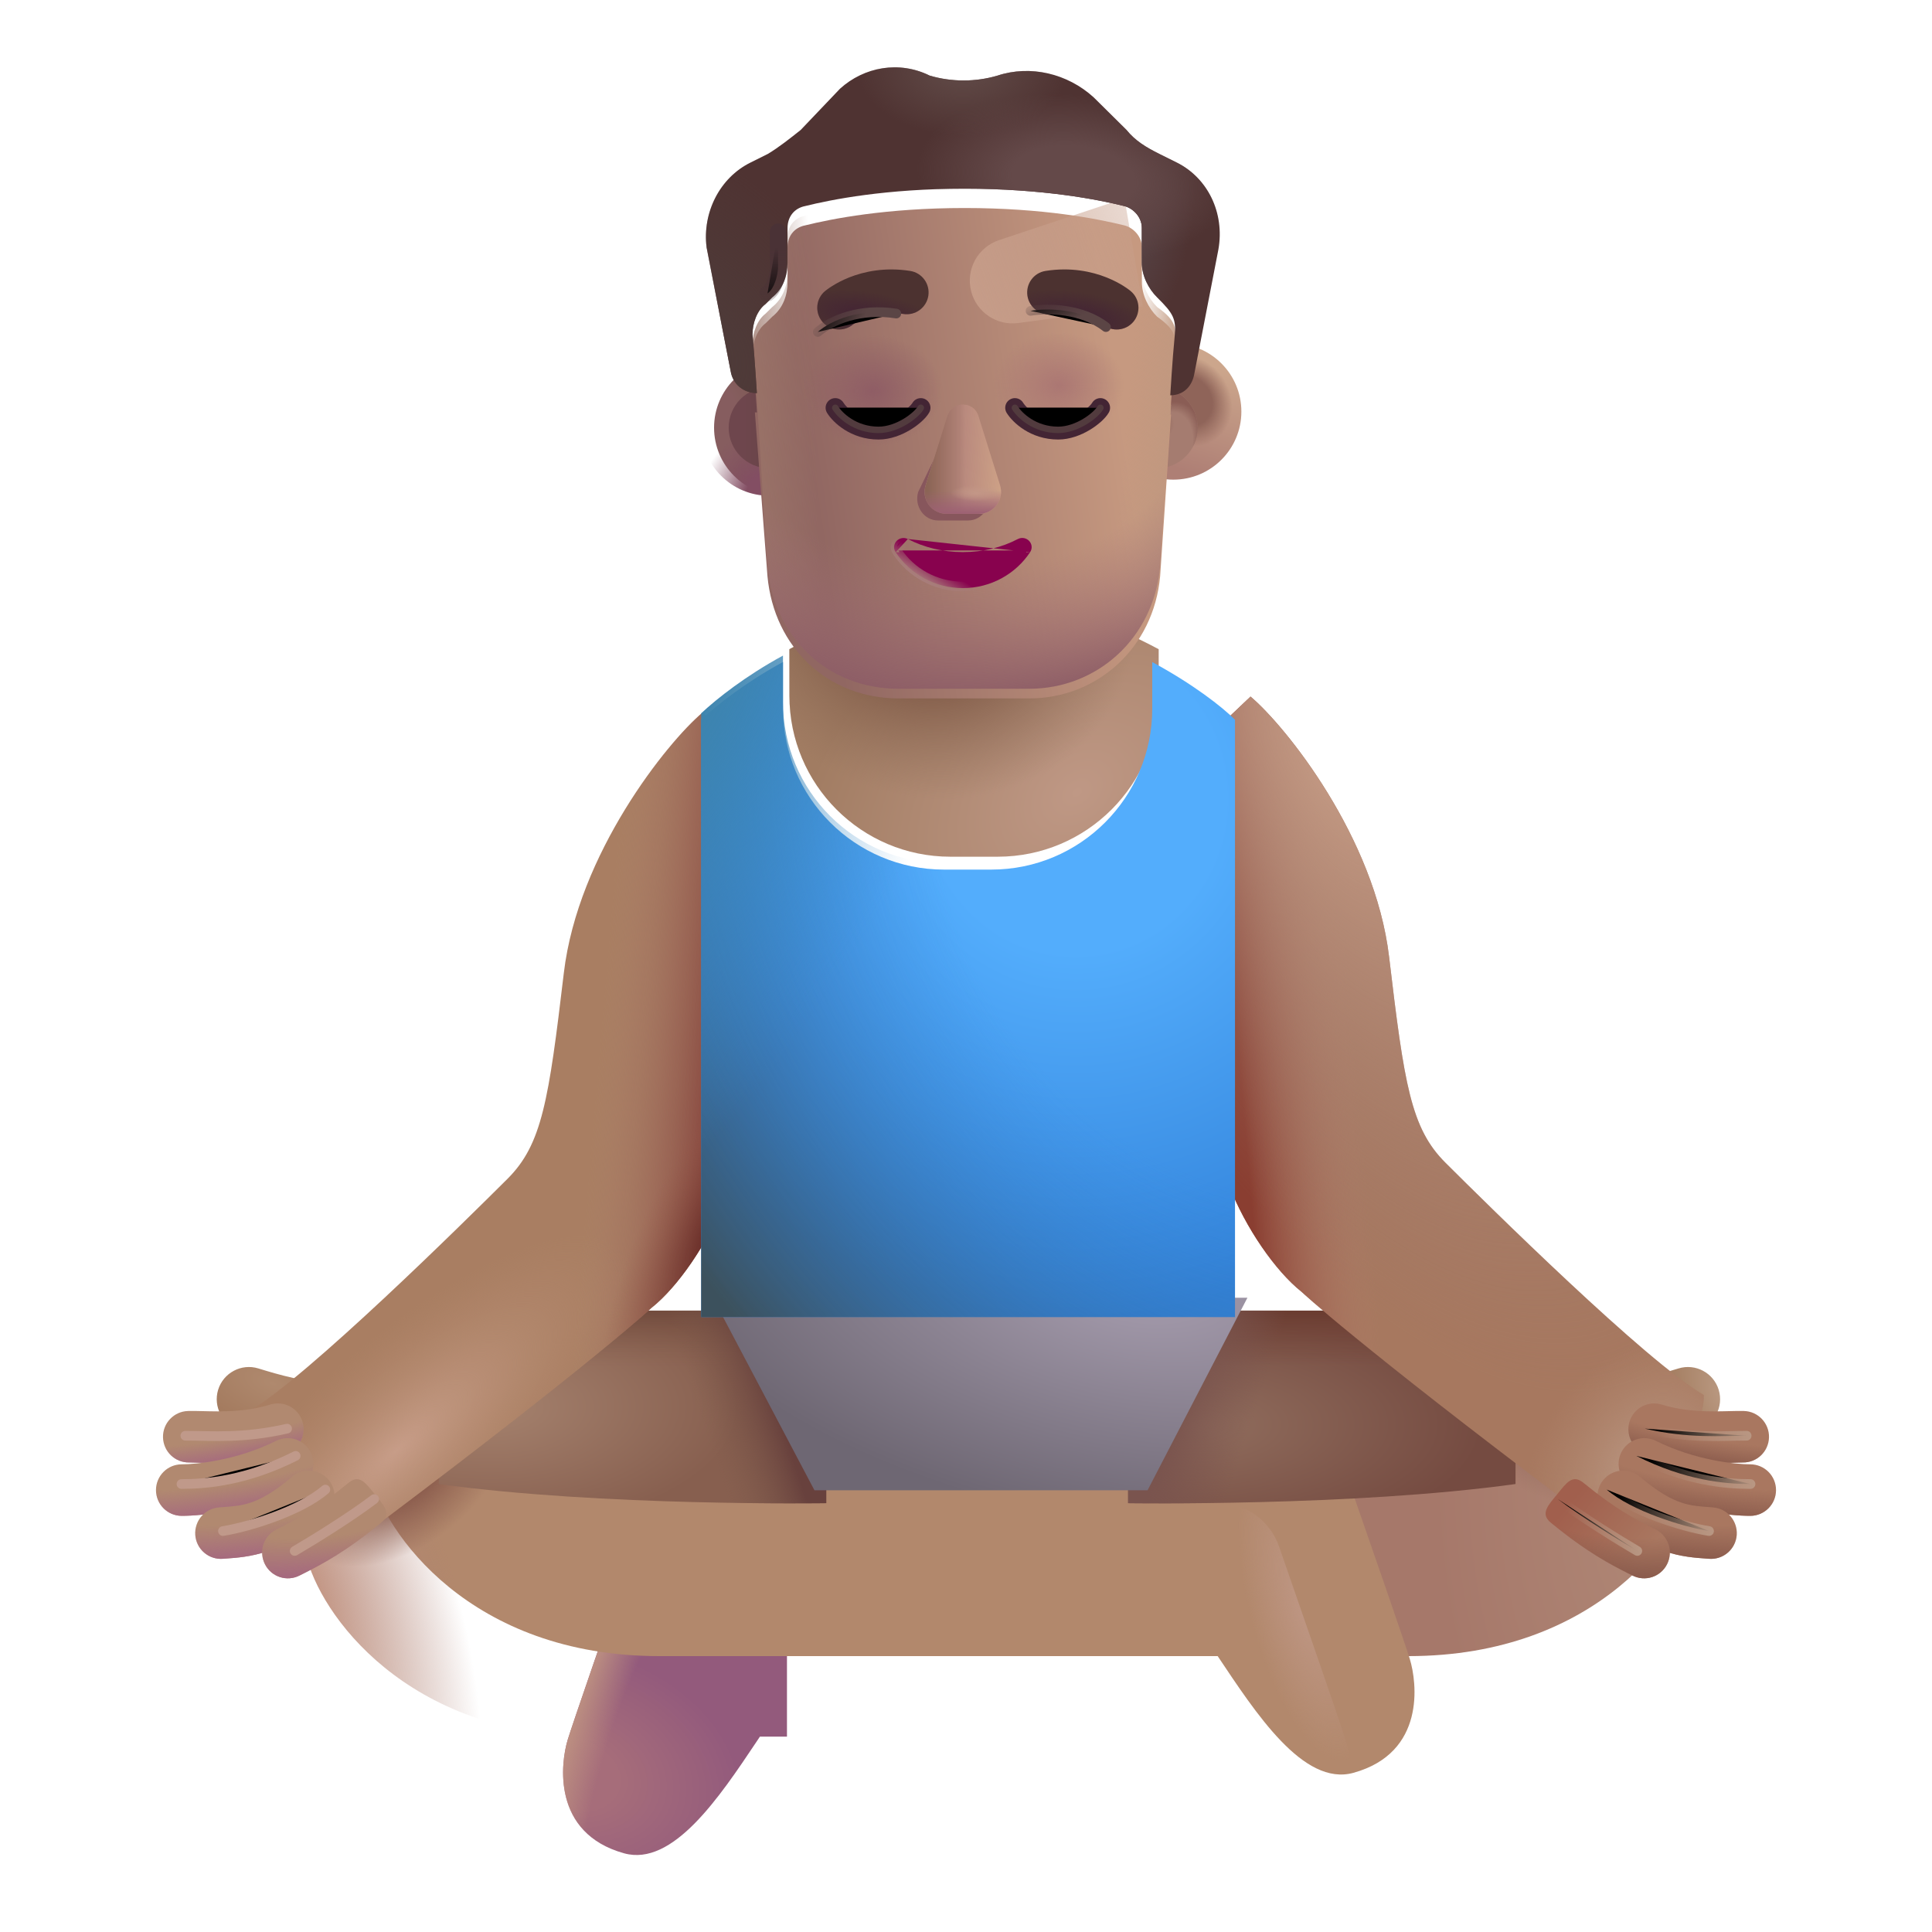 <svg viewBox="1 1 30 30" xmlns="http://www.w3.org/2000/svg">
<path fill-rule="evenodd" clip-rule="evenodd" d="M6.76 22.985C6.76 23.262 6.536 23.485 6.26 23.485C5.628 23.485 5.003 23.292 4.759 23.217C4.744 23.213 4.731 23.209 4.72 23.205C4.456 23.124 4.307 22.845 4.387 22.581C4.468 22.317 4.747 22.168 5.012 22.249C5.021 22.252 5.031 22.255 5.041 22.258C5.287 22.333 5.784 22.485 6.26 22.485C6.536 22.485 6.76 22.709 6.76 22.985Z" fill="url(#paint0_radial_3987_23993)"/>
<path fill-rule="evenodd" clip-rule="evenodd" d="M25.316 22.985C25.316 23.262 25.54 23.485 25.816 23.485C26.448 23.485 27.073 23.292 27.316 23.217C27.331 23.213 27.344 23.209 27.356 23.205C27.62 23.124 27.768 22.845 27.688 22.581C27.607 22.317 27.328 22.168 27.064 22.249C27.054 22.252 27.044 22.255 27.034 22.258C26.788 22.333 26.291 22.485 25.816 22.485C25.54 22.485 25.316 22.709 25.316 22.985Z" fill="url(#paint1_radial_3987_23993)"/>
<g filter="url(#filter0_ii_3987_23993)">
<path d="M17.627 27.966H21.871C24.8 27.966 26.152 26.049 26.355 25.138L23.824 22.809L20.205 24.231L17.627 24.341V27.966Z" fill="url(#paint2_radial_3987_23993)"/>
<path d="M17.627 27.966H21.871C24.8 27.966 26.152 26.049 26.355 25.138L23.824 22.809L20.205 24.231L17.627 24.341V27.966Z" fill="url(#paint3_radial_3987_23993)"/>
</g>
<path d="M13.22 24.341H11.791C11.366 24.341 10.988 24.609 10.848 25.011C10.44 26.181 9.888 27.775 9.816 28.013C9.706 28.372 9.566 29.466 10.691 29.778C11.448 29.988 12.171 28.907 12.748 28.044C12.766 28.017 12.783 27.991 12.8 27.966H13.22V24.341Z" fill="url(#paint4_radial_3987_23993)"/>
<path d="M13.22 24.341H11.791C11.366 24.341 10.988 24.609 10.848 25.011C10.44 26.181 9.888 27.775 9.816 28.013C9.706 28.372 9.566 29.466 10.691 29.778C11.448 29.988 12.171 28.907 12.748 28.044C12.766 28.017 12.783 27.991 12.8 27.966H13.22V24.341Z" fill="url(#paint5_radial_3987_23993)"/>
<g filter="url(#filter1_ii_3987_23993)">
<path d="M10.236 27.966C7.306 27.966 5.955 26.049 5.751 25.138L8.283 22.809L11.736 24.255L19.916 24.341C20.342 24.341 20.72 24.609 20.86 25.011C21.267 26.181 21.82 27.775 21.892 28.013C22.002 28.372 22.142 29.466 21.017 29.778C20.237 29.995 19.494 28.841 18.908 27.966H10.236Z" fill="#B2886C"/>
</g>
<path d="M10.236 27.966C7.306 27.966 5.955 26.049 5.751 25.138L8.283 22.809L11.736 24.255L19.916 24.341C20.342 24.341 20.72 24.609 20.86 25.011C21.267 26.181 21.82 27.775 21.892 28.013C22.002 28.372 22.142 29.466 21.017 29.778C20.237 29.995 19.494 28.841 18.908 27.966H10.236Z" fill="url(#paint6_radial_3987_23993)"/>
<path d="M10.236 27.966C7.306 27.966 5.955 26.049 5.751 25.138L8.283 22.809L11.736 24.255L19.916 24.341C20.342 24.341 20.72 24.609 20.86 25.011C21.267 26.181 21.82 27.775 21.892 28.013C22.002 28.372 22.142 29.466 21.017 29.778C20.237 29.995 19.494 28.841 18.908 27.966H10.236Z" fill="url(#paint7_radial_3987_23993)"/>
<path d="M10.236 27.966C7.306 27.966 5.955 26.049 5.751 25.138L8.283 22.809L11.736 24.255L19.916 24.341C20.342 24.341 20.72 24.609 20.86 25.011C21.267 26.181 21.82 27.775 21.892 28.013C22.002 28.372 22.142 29.466 21.017 29.778C20.237 29.995 19.494 28.841 18.908 27.966H10.236Z" fill="url(#paint8_radial_3987_23993)"/>
<path d="M18.517 21.351H24.533V24.044C22.002 24.395 18.517 24.341 18.517 24.341V21.351Z" fill="url(#paint9_radial_3987_23993)"/>
<path d="M18.517 21.351H24.533V24.044C22.002 24.395 18.517 24.341 18.517 24.341V21.351Z" fill="url(#paint10_linear_3987_23993)"/>
<path d="M18.517 21.351H24.533V24.044C22.002 24.395 18.517 24.341 18.517 24.341V21.351Z" fill="url(#paint11_linear_3987_23993)"/>
<path d="M13.83 21.351H7.814V24.044C10.345 24.395 13.83 24.341 13.83 24.341V21.351Z" fill="url(#paint12_radial_3987_23993)"/>
<path d="M13.83 21.351H7.814V24.044C10.345 24.395 13.83 24.341 13.83 24.341V21.351Z" fill="url(#paint13_linear_3987_23993)"/>
<path d="M13.83 21.351H7.814V24.044C10.345 24.395 13.83 24.341 13.83 24.341V21.351Z" fill="url(#paint14_linear_3987_23993)"/>
<path d="M9.755 16.109C9.975 14.251 11.36 12.528 11.907 12.067L12.239 12.382V19.659C11.989 20.31 11.521 20.988 11.114 21.31C11.114 21.31 10.247 22.125 6.943 24.614C5.618 24.43 4.848 23.521 4.869 22.911C5.744 22.412 8.24 19.943 8.88 19.305C9.417 18.77 9.52 18.09 9.755 16.109Z" fill="#A97E62"/>
<path d="M9.755 16.109C9.975 14.251 11.36 12.528 11.907 12.067L12.239 12.382V19.659C11.989 20.31 11.521 20.988 11.114 21.31C11.114 21.31 10.247 22.125 6.943 24.614C5.618 24.43 4.848 23.521 4.869 22.911C5.744 22.412 8.24 19.943 8.88 19.305C9.417 18.77 9.52 18.09 9.755 16.109Z" fill="url(#paint15_linear_3987_23993)"/>
<path d="M9.755 16.109C9.975 14.251 11.36 12.528 11.907 12.067L12.239 12.382V19.659C11.989 20.31 11.521 20.988 11.114 21.31C11.114 21.31 10.247 22.125 6.943 24.614C5.618 24.43 4.848 23.521 4.869 22.911C5.744 22.412 8.24 19.943 8.88 19.305C9.417 18.77 9.52 18.09 9.755 16.109Z" fill="url(#paint16_radial_3987_23993)"/>
<path d="M9.755 16.109C9.975 14.251 11.36 12.528 11.907 12.067L12.239 12.382V19.659C11.989 20.31 11.521 20.988 11.114 21.31C11.114 21.31 10.247 22.125 6.943 24.614C5.618 24.43 4.848 23.521 4.869 22.911C5.744 22.412 8.24 19.943 8.88 19.305C9.417 18.77 9.52 18.09 9.755 16.109Z" fill="url(#paint17_radial_3987_23993)"/>
<g filter="url(#filter2_i_3987_23993)">
<path d="M22.32 16.109C22.1 14.251 20.715 12.528 20.168 12.067L19.836 12.382V19.659C20.086 20.31 20.555 20.988 20.961 21.31C20.961 21.31 21.828 22.125 25.133 24.614C26.458 24.43 27.227 23.521 27.206 22.911C26.332 22.412 23.835 19.943 23.195 19.305C22.658 18.77 22.555 18.09 22.32 16.109Z" fill="#A7785F"/>
<path d="M22.32 16.109C22.1 14.251 20.715 12.528 20.168 12.067L19.836 12.382V19.659C20.086 20.31 20.555 20.988 20.961 21.31C20.961 21.31 21.828 22.125 25.133 24.614C26.458 24.43 27.227 23.521 27.206 22.911C26.332 22.412 23.835 19.943 23.195 19.305C22.658 18.77 22.555 18.09 22.32 16.109Z" fill="url(#paint18_linear_3987_23993)"/>
<path d="M22.32 16.109C22.1 14.251 20.715 12.528 20.168 12.067L19.836 12.382V19.659C20.086 20.31 20.555 20.988 20.961 21.31C20.961 21.31 21.828 22.125 25.133 24.614C26.458 24.43 27.227 23.521 27.206 22.911C26.332 22.412 23.835 19.943 23.195 19.305C22.658 18.77 22.555 18.09 22.32 16.109Z" fill="url(#paint19_radial_3987_23993)"/>
<path d="M22.32 16.109C22.1 14.251 20.715 12.528 20.168 12.067L19.836 12.382V19.659C20.086 20.31 20.555 20.988 20.961 21.31C20.961 21.31 21.828 22.125 25.133 24.614C26.458 24.43 27.227 23.521 27.206 22.911C26.332 22.412 23.835 19.943 23.195 19.305C22.658 18.77 22.555 18.09 22.32 16.109Z" fill="url(#paint20_radial_3987_23993)"/>
</g>
<g filter="url(#filter3_i_3987_23993)">
<path d="M13.447 24.341L11.869 21.351H20.17L18.619 24.341H13.447Z" fill="url(#paint21_radial_3987_23993)"/>
</g>
<g filter="url(#filter4_i_3987_23993)">
<path d="M18.892 11.181V11.903C18.892 13.284 17.773 14.403 16.392 14.403H15.658C14.277 14.403 13.158 13.284 13.158 11.903V11.18C13.921 10.763 14.928 10.396 16.072 10.396C17.122 10.396 18.127 10.77 18.892 11.181Z" fill="url(#paint22_radial_3987_23993)"/>
<path d="M18.892 11.181V11.903C18.892 13.284 17.773 14.403 16.392 14.403H15.658C14.277 14.403 13.158 13.284 13.158 11.903V11.18C13.921 10.763 14.928 10.396 16.072 10.396C17.122 10.396 18.127 10.77 18.892 11.181Z" fill="url(#paint23_radial_3987_23993)"/>
</g>
<g filter="url(#filter5_i_3987_23993)">
<path d="M18.892 11.181V11.903C18.892 13.284 17.773 14.403 16.392 14.403H15.658C14.277 14.403 13.158 13.284 13.158 11.903V11.18C12.578 11.496 12.139 11.842 11.888 12.076V21.351H20.177V12.076C19.979 11.876 19.515 11.516 18.892 11.181Z" fill="url(#paint24_radial_3987_23993)"/>
<path d="M18.892 11.181V11.903C18.892 13.284 17.773 14.403 16.392 14.403H15.658C14.277 14.403 13.158 13.284 13.158 11.903V11.18C12.578 11.496 12.139 11.842 11.888 12.076V21.351H20.177V12.076C19.979 11.876 19.515 11.516 18.892 11.181Z" fill="url(#paint25_radial_3987_23993)"/>
</g>
<path d="M18.892 11.181V11.903C18.892 13.284 17.773 14.403 16.392 14.403H15.658C14.277 14.403 13.158 13.284 13.158 11.903V11.18C12.578 11.496 12.139 11.842 11.888 12.076V21.351H20.177V12.076C19.979 11.876 19.515 11.516 18.892 11.181Z" fill="url(#paint26_radial_3987_23993)"/>
<path fill-rule="evenodd" clip-rule="evenodd" d="M5.697 23.075C5.761 23.287 5.642 23.51 5.431 23.575C4.895 23.739 4.332 23.721 4.064 23.712C4.01 23.71 3.968 23.709 3.94 23.709C3.719 23.714 3.536 23.539 3.531 23.319C3.526 23.098 3.701 22.915 3.922 22.91C3.991 22.908 4.068 22.91 4.152 22.912C4.438 22.919 4.808 22.929 5.197 22.81C5.408 22.745 5.632 22.864 5.697 23.075Z" fill="#B18970"/>
<path fill-rule="evenodd" clip-rule="evenodd" d="M5.697 23.075C5.761 23.287 5.642 23.51 5.431 23.575C4.895 23.739 4.332 23.721 4.064 23.712C4.01 23.71 3.968 23.709 3.94 23.709C3.719 23.714 3.536 23.539 3.531 23.319C3.526 23.098 3.701 22.915 3.922 22.91C3.991 22.908 4.068 22.91 4.152 22.912C4.438 22.919 4.808 22.929 5.197 22.81C5.408 22.745 5.632 22.864 5.697 23.075Z" fill="url(#paint27_radial_3987_23993)"/>
<path fill-rule="evenodd" clip-rule="evenodd" d="M26.303 23.075C26.239 23.287 26.358 23.51 26.569 23.575C27.105 23.739 27.668 23.721 27.936 23.712C27.99 23.71 28.032 23.709 28.06 23.709C28.281 23.714 28.464 23.539 28.469 23.319C28.474 23.098 28.299 22.915 28.078 22.91C28.009 22.908 27.932 22.91 27.848 22.912C27.562 22.919 27.192 22.929 26.803 22.81C26.592 22.745 26.368 22.864 26.303 23.075Z" fill="#A97760"/>
<path fill-rule="evenodd" clip-rule="evenodd" d="M26.303 23.075C26.239 23.287 26.358 23.51 26.569 23.575C27.105 23.739 27.668 23.721 27.936 23.712C27.99 23.71 28.032 23.709 28.06 23.709C28.281 23.714 28.464 23.539 28.469 23.319C28.474 23.098 28.299 22.915 28.078 22.91C28.009 22.908 27.932 22.91 27.848 22.912C27.562 22.919 27.192 22.929 26.803 22.81C26.592 22.745 26.368 22.864 26.303 23.075Z" fill="url(#paint28_radial_3987_23993)"/>
<path fill-rule="evenodd" clip-rule="evenodd" d="M5.825 23.553C5.923 23.751 5.842 23.991 5.644 24.09C4.891 24.464 4.135 24.538 3.822 24.538C3.601 24.538 3.422 24.358 3.422 24.138C3.422 23.917 3.601 23.738 3.822 23.738C4.048 23.738 4.674 23.678 5.288 23.373C5.486 23.275 5.726 23.355 5.825 23.553Z" fill="#B18970"/>
<path fill-rule="evenodd" clip-rule="evenodd" d="M5.825 23.553C5.923 23.751 5.842 23.991 5.644 24.09C4.891 24.464 4.135 24.538 3.822 24.538C3.601 24.538 3.422 24.358 3.422 24.138C3.422 23.917 3.601 23.738 3.822 23.738C4.048 23.738 4.674 23.678 5.288 23.373C5.486 23.275 5.726 23.355 5.825 23.553Z" fill="url(#paint29_radial_3987_23993)"/>
<path fill-rule="evenodd" clip-rule="evenodd" d="M26.175 23.553C26.077 23.751 26.158 23.991 26.355 24.09C27.109 24.464 27.865 24.538 28.178 24.538C28.399 24.538 28.578 24.358 28.578 24.138C28.578 23.917 28.399 23.738 28.178 23.738C27.952 23.738 27.326 23.678 26.712 23.373C26.514 23.275 26.274 23.355 26.175 23.553Z" fill="#A97760"/>
<path fill-rule="evenodd" clip-rule="evenodd" d="M26.175 23.553C26.077 23.751 26.158 23.991 26.355 24.09C27.109 24.464 27.865 24.538 28.178 24.538C28.399 24.538 28.578 24.358 28.578 24.138C28.578 23.917 28.399 23.738 28.178 23.738C27.952 23.738 27.326 23.678 26.712 23.373C26.514 23.275 26.274 23.355 26.175 23.553Z" fill="url(#paint30_radial_3987_23993)"/>
<path fill-rule="evenodd" clip-rule="evenodd" d="M6.099 23.975C6.242 24.143 6.222 24.396 6.055 24.539C5.716 24.829 5.427 24.995 5.152 25.088C4.898 25.174 4.674 25.19 4.497 25.202C4.484 25.203 4.472 25.204 4.46 25.205C4.239 25.22 4.048 25.055 4.032 24.834C4.017 24.614 4.182 24.422 4.403 24.407C4.409 24.406 4.415 24.406 4.421 24.405C4.611 24.392 4.741 24.383 4.896 24.331C5.051 24.278 5.252 24.173 5.535 23.931C5.702 23.788 5.955 23.807 6.099 23.975Z" fill="#B18970"/>
<path fill-rule="evenodd" clip-rule="evenodd" d="M6.099 23.975C6.242 24.143 6.222 24.396 6.055 24.539C5.716 24.829 5.427 24.995 5.152 25.088C4.898 25.174 4.674 25.19 4.497 25.202C4.484 25.203 4.472 25.204 4.46 25.205C4.239 25.22 4.048 25.055 4.032 24.834C4.017 24.614 4.182 24.422 4.403 24.407C4.409 24.406 4.415 24.406 4.421 24.405C4.611 24.392 4.741 24.383 4.896 24.331C5.051 24.278 5.252 24.173 5.535 23.931C5.702 23.788 5.955 23.807 6.099 23.975Z" fill="url(#paint31_radial_3987_23993)"/>
<path fill-rule="evenodd" clip-rule="evenodd" d="M25.901 23.975C25.758 24.143 25.778 24.396 25.945 24.539C26.284 24.829 26.573 24.995 26.848 25.088C27.102 25.174 27.326 25.19 27.503 25.202C27.516 25.203 27.528 25.204 27.54 25.205C27.761 25.22 27.952 25.055 27.968 24.834C27.983 24.614 27.818 24.422 27.597 24.407C27.591 24.406 27.585 24.406 27.579 24.405C27.389 24.392 27.259 24.383 27.105 24.331C26.949 24.278 26.748 24.173 26.465 23.931C26.298 23.788 26.045 23.807 25.901 23.975Z" fill="#A97760"/>
<path fill-rule="evenodd" clip-rule="evenodd" d="M25.901 23.975C25.758 24.143 25.778 24.396 25.945 24.539C26.284 24.829 26.573 24.995 26.848 25.088C27.102 25.174 27.326 25.19 27.503 25.202C27.516 25.203 27.528 25.204 27.54 25.205C27.761 25.22 27.952 25.055 27.968 24.834C27.983 24.614 27.818 24.422 27.597 24.407C27.591 24.406 27.585 24.406 27.579 24.405C27.389 24.392 27.259 24.383 27.105 24.331C26.949 24.278 26.748 24.173 26.465 23.931C26.298 23.788 26.045 23.807 25.901 23.975Z" fill="url(#paint32_radial_3987_23993)"/>
<path fill-rule="evenodd" clip-rule="evenodd" d="M6.818 24.2C6.958 24.371 7.09 24.504 6.919 24.644C6.354 25.108 5.985 25.295 5.726 25.427C5.701 25.439 5.677 25.452 5.654 25.463C5.457 25.565 5.216 25.488 5.115 25.291C5.014 25.095 5.091 24.854 5.287 24.752C5.311 24.74 5.336 24.727 5.361 24.715C5.604 24.591 5.913 24.434 6.412 24.025C6.583 23.885 6.678 24.029 6.818 24.2Z" fill="#B18970"/>
<path fill-rule="evenodd" clip-rule="evenodd" d="M6.818 24.2C6.958 24.371 7.09 24.504 6.919 24.644C6.354 25.108 5.985 25.295 5.726 25.427C5.701 25.439 5.677 25.452 5.654 25.463C5.457 25.565 5.216 25.488 5.115 25.291C5.014 25.095 5.091 24.854 5.287 24.752C5.311 24.74 5.336 24.727 5.361 24.715C5.604 24.591 5.913 24.434 6.412 24.025C6.583 23.885 6.678 24.029 6.818 24.2Z" fill="url(#paint33_radial_3987_23993)"/>
<path fill-rule="evenodd" clip-rule="evenodd" d="M25.182 24.2C25.042 24.371 24.91 24.504 25.081 24.644C25.646 25.108 26.015 25.295 26.274 25.427C26.299 25.439 26.323 25.452 26.346 25.463C26.543 25.565 26.784 25.488 26.885 25.291C26.986 25.095 26.909 24.854 26.713 24.752C26.689 24.74 26.664 24.727 26.639 24.715C26.396 24.591 26.087 24.434 25.588 24.025C25.417 23.885 25.322 24.029 25.182 24.2Z" fill="url(#paint34_linear_3987_23993)"/>
<path fill-rule="evenodd" clip-rule="evenodd" d="M25.182 24.2C25.042 24.371 24.91 24.504 25.081 24.644C25.646 25.108 26.015 25.295 26.274 25.427C26.299 25.439 26.323 25.452 26.346 25.463C26.543 25.565 26.784 25.488 26.885 25.291C26.986 25.095 26.909 24.854 26.713 24.752C26.689 24.74 26.664 24.727 26.639 24.715C26.396 24.591 26.087 24.434 25.588 24.025C25.417 23.885 25.322 24.029 25.182 24.2Z" fill="url(#paint35_radial_3987_23993)"/>
<g filter="url(#filter6_f_3987_23993)">
<path d="M5.576 25.083C5.826 24.937 6.423 24.572 6.81 24.278" stroke="#C0998A" stroke-width="0.15" stroke-linecap="round"/>
</g>
<g filter="url(#filter7_f_3987_23993)">
<path d="M26.424 25.083C26.174 24.937 25.577 24.572 25.19 24.278" stroke="url(#paint36_linear_3987_23993)" stroke-width="0.15" stroke-linecap="round"/>
</g>
<g filter="url(#filter8_f_3987_23993)">
<path d="M4.462 24.774C4.873 24.708 5.666 24.462 6.052 24.13" stroke="#C0998A" stroke-width="0.15" stroke-linecap="round"/>
</g>
<g filter="url(#filter9_f_3987_23993)">
<path d="M27.538 24.774C27.127 24.708 26.334 24.462 25.948 24.13" stroke="url(#paint37_linear_3987_23993)" stroke-width="0.15" stroke-linecap="round"/>
</g>
<g filter="url(#filter10_f_3987_23993)">
<path d="M3.818 24.044C4.216 24.044 4.833 23.989 5.591 23.607" stroke="#C0998A" stroke-width="0.15" stroke-linecap="round"/>
</g>
<g filter="url(#filter11_f_3987_23993)">
<path d="M28.182 24.044C27.784 24.044 27.166 23.989 26.409 23.607" stroke="url(#paint38_linear_3987_23993)" stroke-width="0.15" stroke-linecap="round"/>
</g>
<g filter="url(#filter12_f_3987_23993)">
<path d="M3.878 23.294C4.276 23.294 4.771 23.341 5.458 23.184" stroke="#C0998A" stroke-width="0.15" stroke-linecap="round"/>
</g>
<g filter="url(#filter13_f_3987_23993)">
<path d="M28.122 23.294C27.724 23.294 27.229 23.341 26.541 23.184" stroke="url(#paint39_linear_3987_23993)" stroke-width="0.15" stroke-linecap="round"/>
</g>
<g filter="url(#filter14_i_3987_23993)">
<circle cx="12.945" cy="7.641" r="1.057" fill="url(#paint40_radial_3987_23993)"/>
</g>
<circle cx="12.945" cy="7.641" r="1.057" fill="url(#paint41_radial_3987_23993)"/>
<g filter="url(#filter15_f_3987_23993)">
<circle cx="12.945" cy="7.641" r="0.63" fill="url(#paint42_linear_3987_23993)"/>
</g>
<g filter="url(#filter16_i_3987_23993)">
<circle cx="18.969" cy="7.641" r="1.057" fill="url(#paint43_linear_3987_23993)"/>
<circle cx="18.969" cy="7.641" r="1.057" fill="url(#paint44_radial_3987_23993)"/>
</g>
<g filter="url(#filter17_f_3987_23993)">
<circle cx="18.968" cy="7.641" r="0.63" fill="#A57C70"/>
<circle cx="18.968" cy="7.641" r="0.63" fill="url(#paint45_radial_3987_23993)"/>
<circle cx="18.968" cy="7.641" r="0.63" fill="url(#paint46_radial_3987_23993)"/>
</g>
<g filter="url(#filter18_i_3987_23993)">
<path d="M12.722 7.253C12.733 7.254 12.743 7.254 12.754 7.254C12.754 7.254 12.72 6.714 12.685 6.342C12.685 6.173 12.754 5.971 12.889 5.869L12.991 5.768C13.161 5.633 13.229 5.431 13.229 5.228V4.688C13.229 4.519 13.331 4.384 13.501 4.35C13.908 4.249 14.757 4.08 15.98 4.08C17.202 4.08 18.051 4.249 18.459 4.35C18.595 4.384 18.731 4.519 18.731 4.688V5.228C18.731 5.431 18.832 5.633 18.968 5.768C19.286 5.991 19.266 6.113 19.24 6.376C19.206 6.714 19.172 7.288 19.172 7.288C19.176 7.288 19.18 7.288 19.184 7.288L19.015 9.794C18.914 10.914 18.033 11.695 16.983 11.695H14.95C13.866 11.695 13.019 10.914 12.917 9.794L12.722 7.253Z" fill="url(#paint47_linear_3987_23993)"/>
<path d="M12.722 7.253C12.733 7.254 12.743 7.254 12.754 7.254C12.754 7.254 12.72 6.714 12.685 6.342C12.685 6.173 12.754 5.971 12.889 5.869L12.991 5.768C13.161 5.633 13.229 5.431 13.229 5.228V4.688C13.229 4.519 13.331 4.384 13.501 4.35C13.908 4.249 14.757 4.08 15.98 4.08C17.202 4.08 18.051 4.249 18.459 4.35C18.595 4.384 18.731 4.519 18.731 4.688V5.228C18.731 5.431 18.832 5.633 18.968 5.768C19.286 5.991 19.266 6.113 19.24 6.376C19.206 6.714 19.172 7.288 19.172 7.288C19.176 7.288 19.18 7.288 19.184 7.288L19.015 9.794C18.914 10.914 18.033 11.695 16.983 11.695H14.95C13.866 11.695 13.019 10.914 12.917 9.794L12.722 7.253Z" fill="url(#paint48_radial_3987_23993)"/>
<path d="M12.722 7.253C12.733 7.254 12.743 7.254 12.754 7.254C12.754 7.254 12.72 6.714 12.685 6.342C12.685 6.173 12.754 5.971 12.889 5.869L12.991 5.768C13.161 5.633 13.229 5.431 13.229 5.228V4.688C13.229 4.519 13.331 4.384 13.501 4.35C13.908 4.249 14.757 4.08 15.98 4.08C17.202 4.08 18.051 4.249 18.459 4.35C18.595 4.384 18.731 4.519 18.731 4.688V5.228C18.731 5.431 18.832 5.633 18.968 5.768C19.286 5.991 19.266 6.113 19.24 6.376C19.206 6.714 19.172 7.288 19.172 7.288C19.176 7.288 19.18 7.288 19.184 7.288L19.015 9.794C18.914 10.914 18.033 11.695 16.983 11.695H14.95C13.866 11.695 13.019 10.914 12.917 9.794L12.722 7.253Z" fill="url(#paint49_radial_3987_23993)"/>
</g>
<path d="M12.685 6.342C12.685 6.173 12.754 5.971 12.889 5.869L12.991 5.768C13.161 5.633 13.229 5.431 13.229 5.228V4.688C13.229 4.519 13.331 4.384 13.501 4.35C13.908 4.249 14.757 4.08 15.98 4.08C17.202 4.08 18.051 4.249 18.459 4.35C18.595 4.384 18.731 4.519 18.731 4.688V5.228C18.731 5.431 18.832 5.633 18.968 5.768C19.286 5.991 19.266 6.113 19.24 6.376C19.206 6.714 19.172 7.288 19.172 7.288C19.176 7.288 19.18 7.288 19.184 7.288L19.015 9.794C18.914 10.914 18.033 11.695 16.983 11.695H14.95C13.866 11.695 13.019 10.914 12.917 9.794C12.829 8.644 12.79 7.49 12.685 6.342Z" fill="url(#paint50_linear_3987_23993)"/>
<path d="M12.685 6.342C12.685 6.173 12.754 5.971 12.889 5.869L12.991 5.768C13.161 5.633 13.229 5.431 13.229 5.228V4.688C13.229 4.519 13.331 4.384 13.501 4.35C13.908 4.249 14.757 4.08 15.98 4.08C17.202 4.08 18.051 4.249 18.459 4.35C18.595 4.384 18.731 4.519 18.731 4.688V5.228C18.731 5.431 18.832 5.633 18.968 5.768C19.286 5.991 19.266 6.113 19.24 6.376C19.206 6.714 19.172 7.288 19.172 7.288C19.176 7.288 19.18 7.288 19.184 7.288L19.015 9.794C18.914 10.914 18.033 11.695 16.983 11.695H14.95C13.866 11.695 13.019 10.914 12.917 9.794C12.829 8.644 12.79 7.49 12.685 6.342Z" fill="url(#paint51_linear_3987_23993)"/>
<path d="M12.685 6.342C12.685 6.173 12.754 5.971 12.889 5.869L12.991 5.768C13.161 5.633 13.229 5.431 13.229 5.228V4.688C13.229 4.519 13.331 4.384 13.501 4.35C13.908 4.249 14.757 4.08 15.98 4.08C17.202 4.08 18.051 4.249 18.459 4.35C18.595 4.384 18.731 4.519 18.731 4.688V5.228C18.731 5.431 18.832 5.633 18.968 5.768C19.286 5.991 19.266 6.113 19.24 6.376C19.206 6.714 19.172 7.288 19.172 7.288C19.176 7.288 19.18 7.288 19.184 7.288L19.015 9.794C18.914 10.914 18.033 11.695 16.983 11.695H14.95C13.866 11.695 13.019 10.914 12.917 9.794C12.829 8.644 12.79 7.49 12.685 6.342Z" fill="url(#paint52_radial_3987_23993)"/>
<g filter="url(#filter19_f_3987_23993)">
<path d="M18.461 4.08L16.512 4.729C16.18 4.84 15.992 5.189 16.081 5.527C16.166 5.851 16.479 6.06 16.81 6.016L18.747 5.756L18.461 4.08Z" fill="url(#paint53_linear_3987_23993)"/>
</g>
<g filter="url(#filter20_i_3987_23993)">
<path d="M19.002 3.54L19.274 3.675C19.749 3.911 20.021 4.451 19.919 5.025L19.546 6.95C19.512 7.149 19.381 7.283 19.183 7.288C19.18 7.288 19.176 7.288 19.172 7.288C19.172 7.288 19.206 6.714 19.24 6.376C19.267 6.102 19.22 6.018 18.968 5.768C18.832 5.633 18.73 5.431 18.73 5.228V4.688C18.73 4.519 18.595 4.384 18.459 4.35C18.051 4.249 17.202 4.08 15.98 4.08C14.757 4.08 13.908 4.249 13.501 4.35C13.331 4.384 13.229 4.519 13.229 4.688V5.228C13.229 5.431 13.161 5.633 12.991 5.768L12.889 5.87C12.753 5.971 12.685 6.173 12.685 6.342C12.719 6.714 12.753 7.254 12.753 7.254C12.743 7.254 12.732 7.254 12.722 7.253C12.533 7.24 12.378 7.109 12.346 6.916L11.972 4.992C11.904 4.451 12.176 3.911 12.652 3.675L12.923 3.54C13.093 3.438 13.263 3.303 13.433 3.168L14.044 2.527C14.417 2.189 14.961 2.088 15.436 2.324C15.776 2.425 16.149 2.425 16.489 2.324C16.998 2.155 17.576 2.29 17.983 2.662L18.493 3.168C18.629 3.337 18.798 3.438 19.002 3.54Z" fill="#4F3332"/>
<path d="M19.002 3.54L19.274 3.675C19.749 3.911 20.021 4.451 19.919 5.025L19.546 6.95C19.512 7.149 19.381 7.283 19.183 7.288C19.18 7.288 19.176 7.288 19.172 7.288C19.172 7.288 19.206 6.714 19.24 6.376C19.267 6.102 19.22 6.018 18.968 5.768C18.832 5.633 18.73 5.431 18.73 5.228V4.688C18.73 4.519 18.595 4.384 18.459 4.35C18.051 4.249 17.202 4.08 15.98 4.08C14.757 4.08 13.908 4.249 13.501 4.35C13.331 4.384 13.229 4.519 13.229 4.688V5.228C13.229 5.431 13.161 5.633 12.991 5.768L12.889 5.87C12.753 5.971 12.685 6.173 12.685 6.342C12.719 6.714 12.753 7.254 12.753 7.254C12.743 7.254 12.732 7.254 12.722 7.253C12.533 7.24 12.378 7.109 12.346 6.916L11.972 4.992C11.904 4.451 12.176 3.911 12.652 3.675L12.923 3.54C13.093 3.438 13.263 3.303 13.433 3.168L14.044 2.527C14.417 2.189 14.961 2.088 15.436 2.324C15.776 2.425 16.149 2.425 16.489 2.324C16.998 2.155 17.576 2.29 17.983 2.662L18.493 3.168C18.629 3.337 18.798 3.438 19.002 3.54Z" fill="url(#paint54_radial_3987_23993)"/>
<path d="M19.002 3.54L19.274 3.675C19.749 3.911 20.021 4.451 19.919 5.025L19.546 6.95C19.512 7.149 19.381 7.283 19.183 7.288C19.18 7.288 19.176 7.288 19.172 7.288C19.172 7.288 19.206 6.714 19.24 6.376C19.267 6.102 19.22 6.018 18.968 5.768C18.832 5.633 18.73 5.431 18.73 5.228V4.688C18.73 4.519 18.595 4.384 18.459 4.35C18.051 4.249 17.202 4.08 15.98 4.08C14.757 4.08 13.908 4.249 13.501 4.35C13.331 4.384 13.229 4.519 13.229 4.688V5.228C13.229 5.431 13.161 5.633 12.991 5.768L12.889 5.87C12.753 5.971 12.685 6.173 12.685 6.342C12.719 6.714 12.753 7.254 12.753 7.254C12.743 7.254 12.732 7.254 12.722 7.253C12.533 7.24 12.378 7.109 12.346 6.916L11.972 4.992C11.904 4.451 12.176 3.911 12.652 3.675L12.923 3.54C13.093 3.438 13.263 3.303 13.433 3.168L14.044 2.527C14.417 2.189 14.961 2.088 15.436 2.324C15.776 2.425 16.149 2.425 16.489 2.324C16.998 2.155 17.576 2.29 17.983 2.662L18.493 3.168C18.629 3.337 18.798 3.438 19.002 3.54Z" fill="url(#paint55_radial_3987_23993)"/>
<path d="M19.002 3.54L19.274 3.675C19.749 3.911 20.021 4.451 19.919 5.025L19.546 6.95C19.512 7.149 19.381 7.283 19.183 7.288C19.18 7.288 19.176 7.288 19.172 7.288C19.172 7.288 19.206 6.714 19.24 6.376C19.267 6.102 19.22 6.018 18.968 5.768C18.832 5.633 18.73 5.431 18.73 5.228V4.688C18.73 4.519 18.595 4.384 18.459 4.35C18.051 4.249 17.202 4.08 15.98 4.08C14.757 4.08 13.908 4.249 13.501 4.35C13.331 4.384 13.229 4.519 13.229 4.688V5.228C13.229 5.431 13.161 5.633 12.991 5.768L12.889 5.87C12.753 5.971 12.685 6.173 12.685 6.342C12.719 6.714 12.753 7.254 12.753 7.254C12.743 7.254 12.732 7.254 12.722 7.253C12.533 7.24 12.378 7.109 12.346 6.916L11.972 4.992C11.904 4.451 12.176 3.911 12.652 3.675L12.923 3.54C13.093 3.438 13.263 3.303 13.433 3.168L14.044 2.527C14.417 2.189 14.961 2.088 15.436 2.324C15.776 2.425 16.149 2.425 16.489 2.324C16.998 2.155 17.576 2.29 17.983 2.662L18.493 3.168C18.629 3.337 18.798 3.438 19.002 3.54Z" fill="url(#paint56_radial_3987_23993)"/>
<path d="M19.002 3.54L19.274 3.675C19.749 3.911 20.021 4.451 19.919 5.025L19.546 6.95C19.512 7.149 19.381 7.283 19.183 7.288C19.18 7.288 19.176 7.288 19.172 7.288C19.172 7.288 19.206 6.714 19.24 6.376C19.267 6.102 19.22 6.018 18.968 5.768C18.832 5.633 18.73 5.431 18.73 5.228V4.688C18.73 4.519 18.595 4.384 18.459 4.35C18.051 4.249 17.202 4.08 15.98 4.08C14.757 4.08 13.908 4.249 13.501 4.35C13.331 4.384 13.229 4.519 13.229 4.688V5.228C13.229 5.431 13.161 5.633 12.991 5.768L12.889 5.87C12.753 5.971 12.685 6.173 12.685 6.342C12.719 6.714 12.753 7.254 12.753 7.254C12.743 7.254 12.732 7.254 12.722 7.253C12.533 7.24 12.378 7.109 12.346 6.916L11.972 4.992C11.904 4.451 12.176 3.911 12.652 3.675L12.923 3.54C13.093 3.438 13.263 3.303 13.433 3.168L14.044 2.527C14.417 2.189 14.961 2.088 15.436 2.324C15.776 2.425 16.149 2.425 16.489 2.324C16.998 2.155 17.576 2.29 17.983 2.662L18.493 3.168C18.629 3.337 18.798 3.438 19.002 3.54Z" fill="url(#paint57_radial_3987_23993)"/>
</g>
<g filter="url(#filter21_f_3987_23993)">
<path d="M15.777 7.564L15.257 8.64C15.193 8.861 15.348 9.082 15.566 9.082H16.033C16.252 9.082 16.407 8.858 16.342 8.64L16.027 7.564C15.959 7.325 15.848 7.325 15.777 7.564Z" fill="#87565C"/>
</g>
<g filter="url(#filter22_f_3987_23993)">
<path d="M15.709 7.46L15.373 8.536C15.304 8.758 15.469 8.979 15.702 8.979H16.2C16.433 8.979 16.598 8.754 16.529 8.536L16.193 7.46C16.121 7.222 15.785 7.222 15.709 7.46Z" fill="#B7877D"/>
<path d="M15.709 7.46L15.373 8.536C15.304 8.758 15.469 8.979 15.702 8.979H16.2C16.433 8.979 16.598 8.754 16.529 8.536L16.193 7.46C16.121 7.222 15.785 7.222 15.709 7.46Z" fill="url(#paint58_linear_3987_23993)"/>
<path d="M15.709 7.46L15.373 8.536C15.304 8.758 15.469 8.979 15.702 8.979H16.2C16.433 8.979 16.598 8.754 16.529 8.536L16.193 7.46C16.121 7.222 15.785 7.222 15.709 7.46Z" fill="url(#paint59_linear_3987_23993)"/>
<path d="M15.709 7.46L15.373 8.536C15.304 8.758 15.469 8.979 15.702 8.979H16.2C16.433 8.979 16.598 8.754 16.529 8.536L16.193 7.46C16.121 7.222 15.785 7.222 15.709 7.46Z" fill="url(#paint60_linear_3987_23993)"/>
<path d="M15.709 7.46L15.373 8.536C15.304 8.758 15.469 8.979 15.702 8.979H16.2C16.433 8.979 16.598 8.754 16.529 8.536L16.193 7.46C16.121 7.222 15.785 7.222 15.709 7.46Z" fill="url(#paint61_radial_3987_23993)"/>
</g>
<path d="M15.097 9.37L15.097 9.37C15.344 9.499 15.638 9.573 15.951 9.573C16.268 9.573 16.559 9.499 16.805 9.37L16.805 9.37L16.805 9.37C16.87 9.337 16.939 9.356 16.98 9.399C17.021 9.442 17.037 9.512 16.995 9.575M15.097 9.37L16.953 9.547M15.097 9.37L15.097 9.37C15.031 9.337 14.963 9.358 14.922 9.4C14.882 9.443 14.865 9.513 14.908 9.575M15.097 9.37L14.949 9.547M16.995 9.575C16.995 9.575 16.995 9.575 16.995 9.575L16.953 9.547M16.995 9.575C16.995 9.575 16.995 9.575 16.995 9.574L16.953 9.547M16.995 9.575C16.774 9.909 16.389 10.132 15.951 10.132C15.513 10.132 15.129 9.91 14.908 9.575M16.953 9.547C16.741 9.868 16.372 10.082 15.951 10.082C15.53 10.082 15.161 9.868 14.949 9.547M14.908 9.575C14.908 9.575 14.908 9.575 14.908 9.575L14.949 9.547M14.908 9.575C14.907 9.575 14.907 9.575 14.907 9.574L14.949 9.547" fill="#88024E" stroke="url(#paint62_linear_3987_23993)" stroke-width="0.1"/>
<g filter="url(#filter23_i_3987_23993)">
<path d="M18.306 5.919L18.305 5.918L18.304 5.917L18.301 5.915L18.294 5.909C18.288 5.904 18.28 5.898 18.271 5.892C18.253 5.878 18.227 5.861 18.196 5.841C18.133 5.801 18.043 5.752 17.93 5.707C17.703 5.617 17.378 5.545 16.985 5.607C16.801 5.636 16.675 5.809 16.704 5.994C16.733 6.178 16.906 6.304 17.09 6.275C17.342 6.235 17.544 6.281 17.682 6.336C17.751 6.363 17.803 6.393 17.837 6.413C17.854 6.424 17.865 6.432 17.872 6.437C17.874 6.439 17.876 6.44 17.877 6.441C18.02 6.557 18.231 6.537 18.35 6.395C18.469 6.252 18.45 6.038 18.306 5.919Z" fill="#4C3230"/>
<path d="M18.306 5.919L18.305 5.918L18.304 5.917L18.301 5.915L18.294 5.909C18.288 5.904 18.28 5.898 18.271 5.892C18.253 5.878 18.227 5.861 18.196 5.841C18.133 5.801 18.043 5.752 17.93 5.707C17.703 5.617 17.378 5.545 16.985 5.607C16.801 5.636 16.675 5.809 16.704 5.994C16.733 6.178 16.906 6.304 17.09 6.275C17.342 6.235 17.544 6.281 17.682 6.336C17.751 6.363 17.803 6.393 17.837 6.413C17.854 6.424 17.865 6.432 17.872 6.437C17.874 6.439 17.876 6.44 17.877 6.441C18.02 6.557 18.231 6.537 18.35 6.395C18.469 6.252 18.45 6.038 18.306 5.919Z" fill="url(#paint63_radial_3987_23993)"/>
</g>
<g filter="url(#filter24_i_3987_23993)">
<path d="M13.562 5.919L13.562 5.919L13.563 5.918L13.564 5.917L13.567 5.915L13.575 5.909C13.581 5.904 13.588 5.898 13.597 5.892C13.616 5.878 13.641 5.861 13.673 5.841C13.736 5.801 13.825 5.752 13.938 5.707C14.166 5.617 14.49 5.545 14.883 5.607C15.068 5.636 15.194 5.809 15.165 5.994C15.136 6.178 14.963 6.304 14.778 6.275C14.526 6.235 14.325 6.281 14.187 6.336C14.118 6.363 14.065 6.393 14.031 6.413C14.015 6.424 14.003 6.432 13.997 6.437C13.994 6.439 13.992 6.44 13.992 6.441C13.848 6.557 13.637 6.537 13.519 6.395C13.399 6.252 13.419 6.038 13.562 5.919Z" fill="#4C3230"/>
<path d="M13.562 5.919L13.562 5.919L13.563 5.918L13.564 5.917L13.567 5.915L13.575 5.909C13.581 5.904 13.588 5.898 13.597 5.892C13.616 5.878 13.641 5.861 13.673 5.841C13.736 5.801 13.825 5.752 13.938 5.707C14.166 5.617 14.49 5.545 14.883 5.607C15.068 5.636 15.194 5.809 15.165 5.994C15.136 6.178 14.963 6.304 14.778 6.275C14.526 6.235 14.325 6.281 14.187 6.336C14.118 6.363 14.065 6.393 14.031 6.413C14.015 6.424 14.003 6.432 13.997 6.437C13.994 6.439 13.992 6.44 13.992 6.441C13.848 6.557 13.637 6.537 13.519 6.395C13.399 6.252 13.419 6.038 13.562 5.919Z" fill="url(#paint64_radial_3987_23993)"/>
</g>
<path d="M13.97 7.332C14.04 7.446 14.273 7.675 14.642 7.675C14.939 7.675 15.233 7.446 15.298 7.332" stroke="#432534" stroke-width="0.3" stroke-linecap="round"/>
<g filter="url(#filter25_f_3987_23993)">
<path d="M13.97 7.332C14.04 7.446 14.273 7.675 14.642 7.675C14.939 7.675 15.233 7.446 15.298 7.332" stroke="#523B3E" stroke-width="0.1" stroke-linecap="round"/>
</g>
<path d="M16.759 7.332C16.83 7.446 17.062 7.675 17.431 7.675C17.728 7.675 18.022 7.446 18.087 7.332" stroke="#432534" stroke-width="0.3" stroke-linecap="round"/>
<g filter="url(#filter26_f_3987_23993)">
<path d="M16.759 7.332C16.83 7.446 17.062 7.675 17.431 7.675C17.728 7.675 18.022 7.446 18.087 7.332" stroke="#523B3E" stroke-width="0.1" stroke-linecap="round"/>
</g>
<g filter="url(#filter27_f_3987_23993)">
<path d="M17.002 5.827C17.275 5.78 17.806 5.793 18.173 6.079" stroke="url(#paint65_linear_3987_23993)" stroke-width="0.15" stroke-linecap="round"/>
</g>
<g filter="url(#filter28_f_3987_23993)">
<path d="M13.698 6.155C13.905 5.972 14.358 5.78 14.918 5.869" stroke="url(#paint66_linear_3987_23993)" stroke-width="0.15" stroke-linecap="round"/>
</g>
<g filter="url(#filter29_f_3987_23993)">
<path d="M13.081 4.595V5.163C13.076 5.257 13.037 5.468 12.918 5.557" stroke="url(#paint67_linear_3987_23993)" stroke-width="0.25" stroke-linecap="round"/>
</g>
<defs>
<filter id="filter0_ii_3987_23993" x="17.627" y="21.809" width="9.729" height="6.156" filterUnits="userSpaceOnUse" color-interpolation-filters="sRGB">
<feFlood flood-opacity="0" result="BackgroundImageFix"/>
<feBlend mode="normal" in="SourceGraphic" in2="BackgroundImageFix" result="shape"/>
<feColorMatrix in="SourceAlpha" type="matrix" values="0 0 0 0 0 0 0 0 0 0 0 0 0 0 0 0 0 0 127 0" result="hardAlpha"/>
<feOffset dx="1" dy="-1"/>
<feGaussianBlur stdDeviation="0.75"/>
<feComposite in2="hardAlpha" operator="arithmetic" k2="-1" k3="1"/>
<feColorMatrix type="matrix" values="0 0 0 0 0.624 0 0 0 0 0.408 0 0 0 0 0.435 0 0 0 1 0"/>
<feBlend mode="normal" in2="shape" result="effect1_innerShadow_3987_23993"/>
<feColorMatrix in="SourceAlpha" type="matrix" values="0 0 0 0 0 0 0 0 0 0 0 0 0 0 0 0 0 0 127 0" result="hardAlpha"/>
<feOffset dy="-0.25"/>
<feGaussianBlur stdDeviation="0.375"/>
<feComposite in2="hardAlpha" operator="arithmetic" k2="-1" k3="1"/>
<feColorMatrix type="matrix" values="0 0 0 0 0.576 0 0 0 0 0.337 0 0 0 0 0.494 0 0 0 1 0"/>
<feBlend mode="normal" in2="effect1_innerShadow_3987_23993" result="effect2_innerShadow_3987_23993"/>
</filter>
<filter id="filter1_ii_3987_23993" x="5.751" y="21.809" width="17.213" height="7.995" filterUnits="userSpaceOnUse" color-interpolation-filters="sRGB">
<feFlood flood-opacity="0" result="BackgroundImageFix"/>
<feBlend mode="normal" in="SourceGraphic" in2="BackgroundImageFix" result="shape"/>
<feColorMatrix in="SourceAlpha" type="matrix" values="0 0 0 0 0 0 0 0 0 0 0 0 0 0 0 0 0 0 127 0" result="hardAlpha"/>
<feOffset dx="1" dy="-1"/>
<feGaussianBlur stdDeviation="0.75"/>
<feComposite in2="hardAlpha" operator="arithmetic" k2="-1" k3="1"/>
<feColorMatrix type="matrix" values="0 0 0 0 0.671 0 0 0 0 0.447 0 0 0 0 0.498 0 0 0 1 0"/>
<feBlend mode="normal" in2="shape" result="effect1_innerShadow_3987_23993"/>
<feColorMatrix in="SourceAlpha" type="matrix" values="0 0 0 0 0 0 0 0 0 0 0 0 0 0 0 0 0 0 127 0" result="hardAlpha"/>
<feOffset dy="-0.25"/>
<feGaussianBlur stdDeviation="0.375"/>
<feComposite in2="hardAlpha" operator="arithmetic" k2="-1" k3="1"/>
<feColorMatrix type="matrix" values="0 0 0 0 0.612 0 0 0 0 0.361 0 0 0 0 0.498 0 0 0 1 0"/>
<feBlend mode="normal" in2="effect1_innerShadow_3987_23993" result="effect2_innerShadow_3987_23993"/>
</filter>
<filter id="filter2_i_3987_23993" x="19.836" y="11.817" width="7.621" height="12.797" filterUnits="userSpaceOnUse" color-interpolation-filters="sRGB">
<feFlood flood-opacity="0" result="BackgroundImageFix"/>
<feBlend mode="normal" in="SourceGraphic" in2="BackgroundImageFix" result="shape"/>
<feColorMatrix in="SourceAlpha" type="matrix" values="0 0 0 0 0 0 0 0 0 0 0 0 0 0 0 0 0 0 127 0" result="hardAlpha"/>
<feOffset dx="0.25" dy="-0.25"/>
<feGaussianBlur stdDeviation="0.5"/>
<feComposite in2="hardAlpha" operator="arithmetic" k2="-1" k3="1"/>
<feColorMatrix type="matrix" values="0 0 0 0 0.604 0 0 0 0 0.294 0 0 0 0 0.239 0 0 0 1 0"/>
<feBlend mode="normal" in2="shape" result="effect1_innerShadow_3987_23993"/>
</filter>
<filter id="filter3_i_3987_23993" x="11.869" y="21.151" width="8.502" height="3.19" filterUnits="userSpaceOnUse" color-interpolation-filters="sRGB">
<feFlood flood-opacity="0" result="BackgroundImageFix"/>
<feBlend mode="normal" in="SourceGraphic" in2="BackgroundImageFix" result="shape"/>
<feColorMatrix in="SourceAlpha" type="matrix" values="0 0 0 0 0 0 0 0 0 0 0 0 0 0 0 0 0 0 127 0" result="hardAlpha"/>
<feOffset dx="0.2" dy="-0.2"/>
<feGaussianBlur stdDeviation="0.5"/>
<feComposite in2="hardAlpha" operator="arithmetic" k2="-1" k3="1"/>
<feColorMatrix type="matrix" values="0 0 0 0 0.263 0 0 0 0 0.247 0 0 0 0 0.263 0 0 0 1 0"/>
<feBlend mode="normal" in2="shape" result="effect1_innerShadow_3987_23993"/>
</filter>
<filter id="filter4_i_3987_23993" x="13.158" y="10.296" width="5.834" height="4.108" filterUnits="userSpaceOnUse" color-interpolation-filters="sRGB">
<feFlood flood-opacity="0" result="BackgroundImageFix"/>
<feBlend mode="normal" in="SourceGraphic" in2="BackgroundImageFix" result="shape"/>
<feColorMatrix in="SourceAlpha" type="matrix" values="0 0 0 0 0 0 0 0 0 0 0 0 0 0 0 0 0 0 127 0" result="hardAlpha"/>
<feOffset dx="0.1" dy="-0.1"/>
<feGaussianBlur stdDeviation="0.25"/>
<feComposite in2="hardAlpha" operator="arithmetic" k2="-1" k3="1"/>
<feColorMatrix type="matrix" values="0 0 0 0 0.612 0 0 0 0 0.447 0 0 0 0 0.373 0 0 0 1 0"/>
<feBlend mode="normal" in2="shape" result="effect1_innerShadow_3987_23993"/>
</filter>
<filter id="filter5_i_3987_23993" x="11.888" y="11.18" width="8.289" height="10.271" filterUnits="userSpaceOnUse" color-interpolation-filters="sRGB">
<feFlood flood-opacity="0" result="BackgroundImageFix"/>
<feBlend mode="normal" in="SourceGraphic" in2="BackgroundImageFix" result="shape"/>
<feColorMatrix in="SourceAlpha" type="matrix" values="0 0 0 0 0 0 0 0 0 0 0 0 0 0 0 0 0 0 127 0" result="hardAlpha"/>
<feOffset dy="0.1"/>
<feGaussianBlur stdDeviation="0.15"/>
<feComposite in2="hardAlpha" operator="arithmetic" k2="-1" k3="1"/>
<feColorMatrix type="matrix" values="0 0 0 0 0.176 0 0 0 0 0.557 0 0 0 0 0.859 0 0 0 1 0"/>
<feBlend mode="normal" in2="shape" result="effect1_innerShadow_3987_23993"/>
</filter>
<filter id="filter6_f_3987_23993" x="5.351" y="24.053" width="1.684" height="1.255" filterUnits="userSpaceOnUse" color-interpolation-filters="sRGB">
<feFlood flood-opacity="0" result="BackgroundImageFix"/>
<feBlend mode="normal" in="SourceGraphic" in2="BackgroundImageFix" result="shape"/>
<feGaussianBlur stdDeviation="0.075" result="effect1_foregroundBlur_3987_23993"/>
</filter>
<filter id="filter7_f_3987_23993" x="24.965" y="24.053" width="1.684" height="1.255" filterUnits="userSpaceOnUse" color-interpolation-filters="sRGB">
<feFlood flood-opacity="0" result="BackgroundImageFix"/>
<feBlend mode="normal" in="SourceGraphic" in2="BackgroundImageFix" result="shape"/>
<feGaussianBlur stdDeviation="0.075" result="effect1_foregroundBlur_3987_23993"/>
</filter>
<filter id="filter8_f_3987_23993" x="4.237" y="23.905" width="2.04" height="1.095" filterUnits="userSpaceOnUse" color-interpolation-filters="sRGB">
<feFlood flood-opacity="0" result="BackgroundImageFix"/>
<feBlend mode="normal" in="SourceGraphic" in2="BackgroundImageFix" result="shape"/>
<feGaussianBlur stdDeviation="0.075" result="effect1_foregroundBlur_3987_23993"/>
</filter>
<filter id="filter9_f_3987_23993" x="25.723" y="23.905" width="2.04" height="1.095" filterUnits="userSpaceOnUse" color-interpolation-filters="sRGB">
<feFlood flood-opacity="0" result="BackgroundImageFix"/>
<feBlend mode="normal" in="SourceGraphic" in2="BackgroundImageFix" result="shape"/>
<feGaussianBlur stdDeviation="0.075" result="effect1_foregroundBlur_3987_23993"/>
</filter>
<filter id="filter10_f_3987_23993" x="3.593" y="23.381" width="2.223" height="0.888" filterUnits="userSpaceOnUse" color-interpolation-filters="sRGB">
<feFlood flood-opacity="0" result="BackgroundImageFix"/>
<feBlend mode="normal" in="SourceGraphic" in2="BackgroundImageFix" result="shape"/>
<feGaussianBlur stdDeviation="0.075" result="effect1_foregroundBlur_3987_23993"/>
</filter>
<filter id="filter11_f_3987_23993" x="26.184" y="23.381" width="2.223" height="0.888" filterUnits="userSpaceOnUse" color-interpolation-filters="sRGB">
<feFlood flood-opacity="0" result="BackgroundImageFix"/>
<feBlend mode="normal" in="SourceGraphic" in2="BackgroundImageFix" result="shape"/>
<feGaussianBlur stdDeviation="0.075" result="effect1_foregroundBlur_3987_23993"/>
</filter>
<filter id="filter12_f_3987_23993" x="3.653" y="22.959" width="2.031" height="0.566" filterUnits="userSpaceOnUse" color-interpolation-filters="sRGB">
<feFlood flood-opacity="0" result="BackgroundImageFix"/>
<feBlend mode="normal" in="SourceGraphic" in2="BackgroundImageFix" result="shape"/>
<feGaussianBlur stdDeviation="0.075" result="effect1_foregroundBlur_3987_23993"/>
</filter>
<filter id="filter13_f_3987_23993" x="26.317" y="22.959" width="2.031" height="0.566" filterUnits="userSpaceOnUse" color-interpolation-filters="sRGB">
<feFlood flood-opacity="0" result="BackgroundImageFix"/>
<feBlend mode="normal" in="SourceGraphic" in2="BackgroundImageFix" result="shape"/>
<feGaussianBlur stdDeviation="0.075" result="effect1_foregroundBlur_3987_23993"/>
</filter>
<filter id="filter14_i_3987_23993" x="11.888" y="6.584" width="2.314" height="2.114" filterUnits="userSpaceOnUse" color-interpolation-filters="sRGB">
<feFlood flood-opacity="0" result="BackgroundImageFix"/>
<feBlend mode="normal" in="SourceGraphic" in2="BackgroundImageFix" result="shape"/>
<feColorMatrix in="SourceAlpha" type="matrix" values="0 0 0 0 0 0 0 0 0 0 0 0 0 0 0 0 0 0 127 0" result="hardAlpha"/>
<feOffset dx="0.2"/>
<feGaussianBlur stdDeviation="0.15"/>
<feComposite in2="hardAlpha" operator="arithmetic" k2="-1" k3="1"/>
<feColorMatrix type="matrix" values="0 0 0 0 0.62 0 0 0 0 0.471 0 0 0 0 0.408 0 0 0 1 0"/>
<feBlend mode="normal" in2="shape" result="effect1_innerShadow_3987_23993"/>
</filter>
<filter id="filter15_f_3987_23993" x="11.815" y="6.511" width="2.26" height="2.26" filterUnits="userSpaceOnUse" color-interpolation-filters="sRGB">
<feFlood flood-opacity="0" result="BackgroundImageFix"/>
<feBlend mode="normal" in="SourceGraphic" in2="BackgroundImageFix" result="shape"/>
<feGaussianBlur stdDeviation="0.25" result="effect1_foregroundBlur_3987_23993"/>
</filter>
<filter id="filter16_i_3987_23993" x="17.912" y="6.334" width="2.364" height="2.364" filterUnits="userSpaceOnUse" color-interpolation-filters="sRGB">
<feFlood flood-opacity="0" result="BackgroundImageFix"/>
<feBlend mode="normal" in="SourceGraphic" in2="BackgroundImageFix" result="shape"/>
<feColorMatrix in="SourceAlpha" type="matrix" values="0 0 0 0 0 0 0 0 0 0 0 0 0 0 0 0 0 0 127 0" result="hardAlpha"/>
<feOffset dx="0.25" dy="-0.25"/>
<feGaussianBlur stdDeviation="0.25"/>
<feComposite in2="hardAlpha" operator="arithmetic" k2="-1" k3="1"/>
<feColorMatrix type="matrix" values="0 0 0 0 0.584 0 0 0 0 0.369 0 0 0 0 0.471 0 0 0 1 0"/>
<feBlend mode="normal" in2="shape" result="effect1_innerShadow_3987_23993"/>
</filter>
<filter id="filter17_f_3987_23993" x="17.838" y="6.511" width="2.26" height="2.26" filterUnits="userSpaceOnUse" color-interpolation-filters="sRGB">
<feFlood flood-opacity="0" result="BackgroundImageFix"/>
<feBlend mode="normal" in="SourceGraphic" in2="BackgroundImageFix" result="shape"/>
<feGaussianBlur stdDeviation="0.25" result="effect1_foregroundBlur_3987_23993"/>
</filter>
<filter id="filter18_i_3987_23993" x="12.685" y="4.08" width="6.568" height="7.765" filterUnits="userSpaceOnUse" color-interpolation-filters="sRGB">
<feFlood flood-opacity="0" result="BackgroundImageFix"/>
<feBlend mode="normal" in="SourceGraphic" in2="BackgroundImageFix" result="shape"/>
<feColorMatrix in="SourceAlpha" type="matrix" values="0 0 0 0 0 0 0 0 0 0 0 0 0 0 0 0 0 0 127 0" result="hardAlpha"/>
<feOffset dy="0.15"/>
<feGaussianBlur stdDeviation="0.125"/>
<feComposite in2="hardAlpha" operator="arithmetic" k2="-1" k3="1"/>
<feColorMatrix type="matrix" values="0 0 0 0 0.306 0 0 0 0 0.2 0 0 0 0 0.173 0 0 0 1 0"/>
<feBlend mode="normal" in2="shape" result="effect1_innerShadow_3987_23993"/>
</filter>
<filter id="filter19_f_3987_23993" x="14.059" y="2.08" width="6.688" height="5.942" filterUnits="userSpaceOnUse" color-interpolation-filters="sRGB">
<feFlood flood-opacity="0" result="BackgroundImageFix"/>
<feBlend mode="normal" in="SourceGraphic" in2="BackgroundImageFix" result="shape"/>
<feGaussianBlur stdDeviation="1" result="effect1_foregroundBlur_3987_23993"/>
</filter>
<filter id="filter20_i_3987_23993" x="11.962" y="2.045" width="7.978" height="5.243" filterUnits="userSpaceOnUse" color-interpolation-filters="sRGB">
<feFlood flood-opacity="0" result="BackgroundImageFix"/>
<feBlend mode="normal" in="SourceGraphic" in2="BackgroundImageFix" result="shape"/>
<feColorMatrix in="SourceAlpha" type="matrix" values="0 0 0 0 0 0 0 0 0 0 0 0 0 0 0 0 0 0 127 0" result="hardAlpha"/>
<feOffset dy="-0.15"/>
<feGaussianBlur stdDeviation="0.125"/>
<feComposite in2="hardAlpha" operator="arithmetic" k2="-1" k3="1"/>
<feColorMatrix type="matrix" values="0 0 0 0 0.208 0 0 0 0 0.11 0 0 0 0 0.11 0 0 0 1 0"/>
<feBlend mode="normal" in2="shape" result="effect1_innerShadow_3987_23993"/>
</filter>
<filter id="filter21_f_3987_23993" x="14.493" y="6.635" width="2.614" height="3.198" filterUnits="userSpaceOnUse" color-interpolation-filters="sRGB">
<feFlood flood-opacity="0" result="BackgroundImageFix"/>
<feBlend mode="normal" in="SourceGraphic" in2="BackgroundImageFix" result="shape"/>
<feGaussianBlur stdDeviation="0.375" result="effect1_foregroundBlur_3987_23993"/>
</filter>
<filter id="filter22_f_3987_23993" x="15.207" y="7.131" width="1.488" height="1.998" filterUnits="userSpaceOnUse" color-interpolation-filters="sRGB">
<feFlood flood-opacity="0" result="BackgroundImageFix"/>
<feBlend mode="normal" in="SourceGraphic" in2="BackgroundImageFix" result="shape"/>
<feGaussianBlur stdDeviation="0.075" result="effect1_foregroundBlur_3987_23993"/>
</filter>
<filter id="filter23_i_3987_23993" x="16.7" y="5.184" width="1.978" height="1.333" filterUnits="userSpaceOnUse" color-interpolation-filters="sRGB">
<feFlood flood-opacity="0" result="BackgroundImageFix"/>
<feBlend mode="normal" in="SourceGraphic" in2="BackgroundImageFix" result="shape"/>
<feColorMatrix in="SourceAlpha" type="matrix" values="0 0 0 0 0 0 0 0 0 0 0 0 0 0 0 0 0 0 127 0" result="hardAlpha"/>
<feOffset dx="0.25" dy="-0.4"/>
<feGaussianBlur stdDeviation="0.3"/>
<feComposite in2="hardAlpha" operator="arithmetic" k2="-1" k3="1"/>
<feColorMatrix type="matrix" values="0 0 0 0 0.255 0 0 0 0 0.157 0 0 0 0 0.153 0 0 0 1 0"/>
<feBlend mode="normal" in2="shape" result="effect1_innerShadow_3987_23993"/>
</filter>
<filter id="filter24_i_3987_23993" x="13.44" y="5.184" width="1.978" height="1.333" filterUnits="userSpaceOnUse" color-interpolation-filters="sRGB">
<feFlood flood-opacity="0" result="BackgroundImageFix"/>
<feBlend mode="normal" in="SourceGraphic" in2="BackgroundImageFix" result="shape"/>
<feColorMatrix in="SourceAlpha" type="matrix" values="0 0 0 0 0 0 0 0 0 0 0 0 0 0 0 0 0 0 127 0" result="hardAlpha"/>
<feOffset dx="0.25" dy="-0.4"/>
<feGaussianBlur stdDeviation="0.3"/>
<feComposite in2="hardAlpha" operator="arithmetic" k2="-1" k3="1"/>
<feColorMatrix type="matrix" values="0 0 0 0 0.255 0 0 0 0 0.157 0 0 0 0 0.153 0 0 0 1 0"/>
<feBlend mode="normal" in2="shape" result="effect1_innerShadow_3987_23993"/>
</filter>
<filter id="filter25_f_3987_23993" x="13.82" y="7.182" width="1.628" height="0.644" filterUnits="userSpaceOnUse" color-interpolation-filters="sRGB">
<feFlood flood-opacity="0" result="BackgroundImageFix"/>
<feBlend mode="normal" in="SourceGraphic" in2="BackgroundImageFix" result="shape"/>
<feGaussianBlur stdDeviation="0.05" result="effect1_foregroundBlur_3987_23993"/>
</filter>
<filter id="filter26_f_3987_23993" x="16.609" y="7.182" width="1.628" height="0.644" filterUnits="userSpaceOnUse" color-interpolation-filters="sRGB">
<feFlood flood-opacity="0" result="BackgroundImageFix"/>
<feBlend mode="normal" in="SourceGraphic" in2="BackgroundImageFix" result="shape"/>
<feGaussianBlur stdDeviation="0.05" result="effect1_foregroundBlur_3987_23993"/>
</filter>
<filter id="filter27_f_3987_23993" x="16.777" y="5.581" width="1.621" height="0.723" filterUnits="userSpaceOnUse" color-interpolation-filters="sRGB">
<feFlood flood-opacity="0" result="BackgroundImageFix"/>
<feBlend mode="normal" in="SourceGraphic" in2="BackgroundImageFix" result="shape"/>
<feGaussianBlur stdDeviation="0.075" result="effect1_foregroundBlur_3987_23993"/>
</filter>
<filter id="filter28_f_3987_23993" x="13.473" y="5.621" width="1.67" height="0.759" filterUnits="userSpaceOnUse" color-interpolation-filters="sRGB">
<feFlood flood-opacity="0" result="BackgroundImageFix"/>
<feBlend mode="normal" in="SourceGraphic" in2="BackgroundImageFix" result="shape"/>
<feGaussianBlur stdDeviation="0.075" result="effect1_foregroundBlur_3987_23993"/>
</filter>
<filter id="filter29_f_3987_23993" x="12.543" y="4.22" width="0.913" height="1.712" filterUnits="userSpaceOnUse" color-interpolation-filters="sRGB">
<feFlood flood-opacity="0" result="BackgroundImageFix"/>
<feBlend mode="normal" in="SourceGraphic" in2="BackgroundImageFix" result="shape"/>
<feGaussianBlur stdDeviation="0.125" result="effect1_foregroundBlur_3987_23993"/>
</filter>
<radialGradient id="paint0_radial_3987_23993" cx="0" cy="0" r="1" gradientUnits="userSpaceOnUse" gradientTransform="translate(5.24 22.481) rotate(109.231) scale(0.712 1.436)">
<stop stop-color="#AF896E"/>
<stop offset="1" stop-color="#A47B5F"/>
</radialGradient>
<radialGradient id="paint1_radial_3987_23993" cx="0" cy="0" r="1" gradientUnits="userSpaceOnUse" gradientTransform="translate(27.716 22.653) rotate(161.556) scale(0.642 1.297)">
<stop stop-color="#B99880"/>
<stop offset="1" stop-color="#A68064"/>
</radialGradient>
<radialGradient id="paint2_radial_3987_23993" cx="0" cy="0" r="1" gradientUnits="userSpaceOnUse" gradientTransform="translate(26.355 25.216) rotate(-180) scale(4.104 6.946)">
<stop offset="0.289" stop-color="#AE8574"/>
<stop offset="1" stop-color="#A6786A"/>
</radialGradient>
<radialGradient id="paint3_radial_3987_23993" cx="0" cy="0" r="1" gradientUnits="userSpaceOnUse" gradientTransform="translate(24.533 23.841) rotate(63.783) scale(1.724 1.822)">
<stop stop-color="#694137"/>
<stop offset="1" stop-color="#855C4F" stop-opacity="0"/>
</radialGradient>
<radialGradient id="paint4_radial_3987_23993" cx="0" cy="0" r="1" gradientUnits="userSpaceOnUse" gradientTransform="translate(9.876 28.559) rotate(15.489) scale(2.691 1.966)">
<stop offset="0.27" stop-color="#A66D7A"/>
<stop offset="1" stop-color="#935A7C"/>
</radialGradient>
<radialGradient id="paint5_radial_3987_23993" cx="0" cy="0" r="1" gradientUnits="userSpaceOnUse" gradientTransform="translate(12.06 29.2) rotate(-166.139) scale(2.478 6.29)">
<stop offset="0.753" stop-color="#BC8F81" stop-opacity="0"/>
<stop offset="1" stop-color="#BC8F81"/>
</radialGradient>
<radialGradient id="paint6_radial_3987_23993" cx="0" cy="0" r="1" gradientUnits="userSpaceOnUse" gradientTransform="translate(21.294 25.892) rotate(165.964) scale(0.902 2.511)">
<stop stop-color="#BF9785"/>
<stop offset="1" stop-color="#BF9785" stop-opacity="0"/>
</radialGradient>
<radialGradient id="paint7_radial_3987_23993" cx="0" cy="0" r="1" gradientUnits="userSpaceOnUse" gradientTransform="translate(5.576 25.767) rotate(-18.428) scale(2.437 5.577)">
<stop offset="0.146" stop-color="#C39684"/>
<stop offset="1" stop-color="#AB7D71" stop-opacity="0"/>
</radialGradient>
<radialGradient id="paint8_radial_3987_23993" cx="0" cy="0" r="1" gradientUnits="userSpaceOnUse" gradientTransform="translate(7.232 23.903) rotate(53.447) scale(1.128 1.865)">
<stop offset="0.315" stop-color="#8B5C4D"/>
<stop offset="1" stop-color="#8B5C4D" stop-opacity="0"/>
</radialGradient>
<radialGradient id="paint9_radial_3987_23993" cx="0" cy="0" r="1" gradientUnits="userSpaceOnUse" gradientTransform="translate(19.533 23.122) scale(4.5 1.906)">
<stop stop-color="#916E5E"/>
<stop offset="1" stop-color="#754B41"/>
</radialGradient>
<linearGradient id="paint10_linear_3987_23993" x1="21.525" y1="21.06" x2="21.525" y2="22.216" gradientUnits="userSpaceOnUse">
<stop stop-color="#613226"/>
<stop offset="1" stop-color="#754437" stop-opacity="0"/>
</linearGradient>
<linearGradient id="paint11_linear_3987_23993" x1="18.658" y1="24.344" x2="19.892" y2="24.747" gradientUnits="userSpaceOnUse">
<stop offset="0.106" stop-color="#7A544E"/>
<stop offset="1" stop-color="#7A544E" stop-opacity="0"/>
</linearGradient>
<radialGradient id="paint12_radial_3987_23993" cx="0" cy="0" r="1" gradientUnits="userSpaceOnUse" gradientTransform="translate(8.607 22.848) scale(3.875 1.913)">
<stop stop-color="#A5826E"/>
<stop offset="1" stop-color="#875F4F"/>
</radialGradient>
<linearGradient id="paint13_linear_3987_23993" x1="10.822" y1="21.06" x2="10.822" y2="22.216" gradientUnits="userSpaceOnUse">
<stop stop-color="#613C31"/>
<stop offset="1" stop-color="#845C4A" stop-opacity="0"/>
</linearGradient>
<linearGradient id="paint14_linear_3987_23993" x1="13.689" y1="24.344" x2="12.455" y2="24.747" gradientUnits="userSpaceOnUse">
<stop offset="0.106" stop-color="#68413D"/>
<stop offset="1" stop-color="#7E5B4B" stop-opacity="0"/>
</linearGradient>
<linearGradient id="paint15_linear_3987_23993" x1="12.24" y1="20.665" x2="10.033" y2="20.474" gradientUnits="userSpaceOnUse">
<stop offset="0.184" stop-color="#87463E"/>
<stop offset="1" stop-color="#AC8270" stop-opacity="0"/>
</linearGradient>
<radialGradient id="paint16_radial_3987_23993" cx="0" cy="0" r="1" gradientUnits="userSpaceOnUse" gradientTransform="translate(7.158 23.523) rotate(-42.13) scale(4.651 1.577)">
<stop stop-color="#C79D88"/>
<stop offset="1" stop-color="#B58B6F" stop-opacity="0"/>
</radialGradient>
<radialGradient id="paint17_radial_3987_23993" cx="0" cy="0" r="1" gradientUnits="userSpaceOnUse" gradientTransform="translate(12.24 20.028) rotate(117.54) scale(3.489 1.175)">
<stop stop-color="#5B221F"/>
<stop offset="1" stop-color="#965B4A" stop-opacity="0"/>
</radialGradient>
<linearGradient id="paint18_linear_3987_23993" x1="19.835" y1="20.665" x2="22.042" y2="20.474" gradientUnits="userSpaceOnUse">
<stop offset="0.184" stop-color="#8A3E31"/>
<stop offset="1" stop-color="#B57F6F" stop-opacity="0"/>
</linearGradient>
<radialGradient id="paint19_radial_3987_23993" cx="0" cy="0" r="1" gradientUnits="userSpaceOnUse" gradientTransform="translate(26.326 24.028) rotate(-142.496) scale(1.694 2.164)">
<stop offset="0.03" stop-color="#BA9783"/>
<stop offset="1" stop-color="#B38B73" stop-opacity="0"/>
</radialGradient>
<radialGradient id="paint20_radial_3987_23993" cx="0" cy="0" r="1" gradientUnits="userSpaceOnUse" gradientTransform="translate(21.47 13.122) rotate(63.005) scale(10.697 4.901)">
<stop stop-color="#C59B85"/>
<stop offset="1" stop-color="#9A766B" stop-opacity="0"/>
<stop offset="1" stop-color="#C59B85" stop-opacity="0"/>
</radialGradient>
<radialGradient id="paint21_radial_3987_23993" cx="0" cy="0" r="1" gradientUnits="userSpaceOnUse" gradientTransform="translate(18.439 21.122) rotate(99.678) scale(4.089 8.517)">
<stop offset="0.126" stop-color="#9F96A7"/>
<stop offset="0.925" stop-color="#6E6773"/>
</radialGradient>
<radialGradient id="paint22_radial_3987_23993" cx="0" cy="0" r="1" gradientUnits="userSpaceOnUse" gradientTransform="translate(17.627 13.403) rotate(-128.1) scale(3.495 5)">
<stop stop-color="#BF9885"/>
<stop offset="1" stop-color="#A17C62"/>
</radialGradient>
<radialGradient id="paint23_radial_3987_23993" cx="0" cy="0" r="1" gradientUnits="userSpaceOnUse" gradientTransform="translate(15.216 10.396) rotate(118.757) scale(3.02 3.407)">
<stop offset="0.363" stop-color="#7D5644"/>
<stop offset="1" stop-color="#8D6D58" stop-opacity="0"/>
</radialGradient>
<radialGradient id="paint24_radial_3987_23993" cx="0" cy="0" r="1" gradientUnits="userSpaceOnUse" gradientTransform="translate(17.689 13.31) rotate(86.442) scale(8.057 7.75)">
<stop offset="0.296" stop-color="#53ADFC"/>
<stop offset="1" stop-color="#3181D9"/>
</radialGradient>
<radialGradient id="paint25_radial_3987_23993" cx="0" cy="0" r="1" gradientUnits="userSpaceOnUse" gradientTransform="translate(20.177 14.56) rotate(141.869) scale(10.274 13.075)">
<stop offset="0.407" stop-color="#3482D0" stop-opacity="0"/>
<stop offset="1" stop-color="#3C515D"/>
</radialGradient>
<radialGradient id="paint26_radial_3987_23993" cx="0" cy="0" r="1" gradientUnits="userSpaceOnUse" gradientTransform="translate(11.627 11.841) rotate(28.811) scale(4.28 11.68)">
<stop offset="0.074" stop-color="#3D84AE"/>
<stop offset="1" stop-color="#398DCE" stop-opacity="0"/>
<stop offset="1" stop-color="#D3612E" stop-opacity="0"/>
</radialGradient>
<radialGradient id="paint27_radial_3987_23993" cx="0" cy="0" r="1" gradientUnits="userSpaceOnUse" gradientTransform="translate(4.509 23.075) rotate(79.996) scale(0.652 4.025)">
<stop offset="0.403" stop-color="#A46680" stop-opacity="0"/>
<stop offset="1" stop-color="#A46680"/>
</radialGradient>
<radialGradient id="paint28_radial_3987_23993" cx="0" cy="0" r="1" gradientUnits="userSpaceOnUse" gradientTransform="translate(27.491 23.075) rotate(100.004) scale(0.652 4.025)">
<stop offset="0.401" stop-color="#88594B" stop-opacity="0"/>
<stop offset="1" stop-color="#88594B"/>
</radialGradient>
<radialGradient id="paint29_radial_3987_23993" cx="0" cy="0" r="1" gradientUnits="userSpaceOnUse" gradientTransform="translate(4.517 23.7) rotate(81.386) scale(0.847 4.526)">
<stop offset="0.403" stop-color="#A46680" stop-opacity="0"/>
<stop offset="1" stop-color="#A46680"/>
</radialGradient>
<radialGradient id="paint30_radial_3987_23993" cx="0" cy="0" r="1" gradientUnits="userSpaceOnUse" gradientTransform="translate(27.483 23.7) rotate(98.614) scale(0.847 4.526)">
<stop offset="0.401" stop-color="#88594B" stop-opacity="0"/>
<stop offset="1" stop-color="#88594B"/>
</radialGradient>
<radialGradient id="paint31_radial_3987_23993" cx="0" cy="0" r="1" gradientUnits="userSpaceOnUse" gradientTransform="translate(5.001 24.254) rotate(83.27) scale(0.958 4.023)">
<stop offset="0.403" stop-color="#A46680" stop-opacity="0"/>
<stop offset="1" stop-color="#A46680"/>
</radialGradient>
<radialGradient id="paint32_radial_3987_23993" cx="0" cy="0" r="1" gradientUnits="userSpaceOnUse" gradientTransform="translate(26.999 24.254) rotate(96.73) scale(0.958 4.023)">
<stop offset="0.401" stop-color="#88594B" stop-opacity="0"/>
<stop offset="1" stop-color="#88594B"/>
</radialGradient>
<radialGradient id="paint33_radial_3987_23993" cx="0" cy="0" r="1" gradientUnits="userSpaceOnUse" gradientTransform="translate(5.935 24.439) rotate(84.646) scale(1.073 3.597)">
<stop offset="0.403" stop-color="#A46680" stop-opacity="0"/>
<stop offset="1" stop-color="#A46680"/>
</radialGradient>
<linearGradient id="paint34_linear_3987_23993" x1="26.466" y1="25.231" x2="25.091" y2="24.075" gradientUnits="userSpaceOnUse">
<stop stop-color="#A97760"/>
<stop offset="0.789" stop-color="#A15F4D"/>
</linearGradient>
<radialGradient id="paint35_radial_3987_23993" cx="0" cy="0" r="1" gradientUnits="userSpaceOnUse" gradientTransform="translate(26.065 24.439) rotate(95.354) scale(1.073 3.597)">
<stop offset="0.401" stop-color="#88594B" stop-opacity="0"/>
<stop offset="1" stop-color="#88594B"/>
</radialGradient>
<linearGradient id="paint36_linear_3987_23993" x1="26.516" y1="25.142" x2="25.268" y2="25.015" gradientUnits="userSpaceOnUse">
<stop stop-color="#B99884"/>
<stop offset="1" stop-color="#B99884" stop-opacity="0"/>
</linearGradient>
<linearGradient id="paint37_linear_3987_23993" x1="27.656" y1="24.822" x2="26.075" y2="24.562" gradientUnits="userSpaceOnUse">
<stop stop-color="#B99884"/>
<stop offset="1" stop-color="#B99884" stop-opacity="0"/>
</linearGradient>
<linearGradient id="paint38_linear_3987_23993" x1="28.314" y1="24.076" x2="26.645" y2="24.172" gradientUnits="userSpaceOnUse">
<stop stop-color="#B99884"/>
<stop offset="1" stop-color="#B99884" stop-opacity="0"/>
</linearGradient>
<linearGradient id="paint39_linear_3987_23993" x1="28.24" y1="23.301" x2="26.724" y2="23.239" gradientUnits="userSpaceOnUse">
<stop stop-color="#B99884"/>
<stop offset="1" stop-color="#B99884" stop-opacity="0"/>
</linearGradient>
<radialGradient id="paint40_radial_3987_23993" cx="0" cy="0" r="1" gradientUnits="userSpaceOnUse" gradientTransform="translate(11.888 7.641) scale(1.111 1.944)">
<stop offset="0.351" stop-color="#865D5F"/>
<stop offset="1" stop-color="#76594A"/>
</radialGradient>
<radialGradient id="paint41_radial_3987_23993" cx="0" cy="0" r="1" gradientUnits="userSpaceOnUse" gradientTransform="translate(12.945 8.698) rotate(-124.98) scale(1.049)">
<stop offset="0.34" stop-color="#834E63"/>
<stop offset="1" stop-color="#834E63" stop-opacity="0"/>
</radialGradient>
<linearGradient id="paint42_linear_3987_23993" x1="12.945" y1="7.817" x2="12.539" y2="7.817" gradientUnits="userSpaceOnUse">
<stop stop-color="#694448"/>
<stop offset="1" stop-color="#6E464D"/>
</linearGradient>
<linearGradient id="paint43_linear_3987_23993" x1="19.657" y1="6.95" x2="19.138" y2="8.556" gradientUnits="userSpaceOnUse">
<stop stop-color="#CCA68C"/>
<stop offset="1" stop-color="#AE7F75"/>
</linearGradient>
<radialGradient id="paint44_radial_3987_23993" cx="0" cy="0" r="1" gradientUnits="userSpaceOnUse" gradientTransform="translate(19.204 7.473) rotate(-36.06) scale(0.647 0.739)">
<stop offset="0.543" stop-color="#8F6459"/>
<stop offset="1" stop-color="#8F6459" stop-opacity="0"/>
</radialGradient>
<radialGradient id="paint45_radial_3987_23993" cx="0" cy="0" r="1" gradientUnits="userSpaceOnUse" gradientTransform="translate(18.942 8.161) rotate(-61.468) scale(1.089 0.637)">
<stop offset="0.755" stop-color="#8A5D55" stop-opacity="0"/>
<stop offset="0.916" stop-color="#8A5D55"/>
</radialGradient>
<radialGradient id="paint46_radial_3987_23993" cx="0" cy="0" r="1" gradientUnits="userSpaceOnUse" gradientTransform="translate(18.968 7.641) rotate(44.708) scale(0.231 0.298)">
<stop stop-color="#895F52"/>
<stop offset="1" stop-color="#895F52" stop-opacity="0"/>
</radialGradient>
<linearGradient id="paint47_linear_3987_23993" x1="18.507" y1="7.887" x2="13.671" y2="8.608" gradientUnits="userSpaceOnUse">
<stop stop-color="#C69980"/>
<stop offset="1" stop-color="#916762"/>
</linearGradient>
<radialGradient id="paint48_radial_3987_23993" cx="0" cy="0" r="1" gradientUnits="userSpaceOnUse" gradientTransform="translate(17.437 6.836) rotate(-90) scale(0.828 1.019)">
<stop stop-color="#AB7773"/>
<stop offset="1" stop-color="#AB7773" stop-opacity="0"/>
</radialGradient>
<radialGradient id="paint49_radial_3987_23993" cx="0" cy="0" r="1" gradientUnits="userSpaceOnUse" gradientTransform="translate(14.551 6.921) rotate(-90) scale(0.87 1.082)">
<stop stop-color="#8F5D65"/>
<stop offset="1" stop-color="#8F5D65" stop-opacity="0"/>
</radialGradient>
<linearGradient id="paint50_linear_3987_23993" x1="12.535" y1="9.594" x2="13.726" y2="9.552" gradientUnits="userSpaceOnUse">
<stop stop-color="#9B7569"/>
<stop offset="1" stop-color="#9B7569" stop-opacity="0"/>
</linearGradient>
<linearGradient id="paint51_linear_3987_23993" x1="19.067" y1="9.062" x2="18.363" y2="9" gradientUnits="userSpaceOnUse">
<stop stop-color="#C1987F"/>
<stop offset="1" stop-color="#C1987F" stop-opacity="0"/>
</linearGradient>
<radialGradient id="paint52_radial_3987_23993" cx="0" cy="0" r="1" gradientUnits="userSpaceOnUse" gradientTransform="translate(15.87 6.67) rotate(90) scale(5.273 6.536)">
<stop offset="0.608" stop-color="#A37176" stop-opacity="0"/>
<stop offset="1" stop-color="#8B5B65"/>
</radialGradient>
<linearGradient id="paint53_linear_3987_23993" x1="15.615" y1="5.998" x2="20.771" y2="4.152" gradientUnits="userSpaceOnUse">
<stop stop-color="#C89F8B"/>
<stop offset="1" stop-color="#C89F8B" stop-opacity="0"/>
</linearGradient>
<radialGradient id="paint54_radial_3987_23993" cx="0" cy="0" r="1" gradientUnits="userSpaceOnUse" gradientTransform="translate(18.702 5.041) rotate(-74.899) scale(1.939 0.719)">
<stop stop-color="#554042"/>
<stop offset="1" stop-color="#554042" stop-opacity="0"/>
</radialGradient>
<radialGradient id="paint55_radial_3987_23993" cx="0" cy="0" r="1" gradientUnits="userSpaceOnUse" gradientTransform="translate(17.662 3.927) rotate(5.258) scale(2.432 1.308)">
<stop offset="0.392" stop-color="#644949"/>
<stop offset="1" stop-color="#644949" stop-opacity="0"/>
</radialGradient>
<radialGradient id="paint56_radial_3987_23993" cx="0" cy="0" r="1" gradientUnits="userSpaceOnUse" gradientTransform="translate(15.951 2.195) rotate(90) scale(1.063 1.647)">
<stop stop-color="#624C49"/>
<stop offset="1" stop-color="#624C49" stop-opacity="0"/>
</radialGradient>
<radialGradient id="paint57_radial_3987_23993" cx="0" cy="0" r="1" gradientUnits="userSpaceOnUse" gradientTransform="translate(11.868 6.512) rotate(-36.235) scale(2.413 3.78)">
<stop stop-color="#4E3C3A"/>
<stop offset="1" stop-color="#4E3C3A" stop-opacity="0"/>
</radialGradient>
<linearGradient id="paint58_linear_3987_23993" x1="15.404" y1="8.305" x2="15.998" y2="8.305" gradientUnits="userSpaceOnUse">
<stop stop-color="#8B6455"/>
<stop offset="1" stop-color="#8B6455" stop-opacity="0"/>
</linearGradient>
<linearGradient id="paint59_linear_3987_23993" x1="16.545" y1="8.509" x2="15.896" y2="8.5" gradientUnits="userSpaceOnUse">
<stop stop-color="#CDA186"/>
<stop offset="1" stop-color="#CDA186" stop-opacity="0"/>
</linearGradient>
<linearGradient id="paint60_linear_3987_23993" x1="16.074" y1="8.979" x2="16.074" y2="8.616" gradientUnits="userSpaceOnUse">
<stop stop-color="#9C6073"/>
<stop offset="1" stop-color="#9C6073" stop-opacity="0"/>
</linearGradient>
<radialGradient id="paint61_radial_3987_23993" cx="0" cy="0" r="1" gradientUnits="userSpaceOnUse" gradientTransform="translate(16.158 8.658) rotate(90) scale(0.125 0.401)">
<stop stop-color="#C39787"/>
<stop offset="1" stop-color="#C39787" stop-opacity="0"/>
</radialGradient>
<linearGradient id="paint62_linear_3987_23993" x1="15.295" y1="10.002" x2="15.57" y2="9.566" gradientUnits="userSpaceOnUse">
<stop stop-color="#A87D7B"/>
<stop offset="0.663" stop-color="#A87D7B" stop-opacity="0"/>
</linearGradient>
<radialGradient id="paint63_radial_3987_23993" cx="0" cy="0" r="1" gradientUnits="userSpaceOnUse" gradientTransform="translate(17.498 6.321) rotate(-80.201) scale(0.388 1.147)">
<stop stop-color="#422235"/>
<stop offset="1" stop-color="#422235" stop-opacity="0"/>
</radialGradient>
<radialGradient id="paint64_radial_3987_23993" cx="0" cy="0" r="1" gradientUnits="userSpaceOnUse" gradientTransform="translate(14.239 6.321) rotate(-80.2) scale(0.388 1.147)">
<stop stop-color="#422235"/>
<stop offset="1" stop-color="#422235" stop-opacity="0"/>
</radialGradient>
<linearGradient id="paint65_linear_3987_23993" x1="17.833" y1="5.889" x2="17.567" y2="5.345" gradientUnits="userSpaceOnUse">
<stop stop-color="#5B4545"/>
<stop offset="1" stop-color="#5B4545" stop-opacity="0"/>
</linearGradient>
<linearGradient id="paint66_linear_3987_23993" x1="14.475" y1="5.808" x2="13.722" y2="5.492" gradientUnits="userSpaceOnUse">
<stop stop-color="#5B4545"/>
<stop offset="1" stop-color="#5B4545" stop-opacity="0"/>
</linearGradient>
<linearGradient id="paint67_linear_3987_23993" x1="13" y1="4.532" x2="13" y2="5.898" gradientUnits="userSpaceOnUse">
<stop offset="0.228" stop-color="#4A3236"/>
<stop offset="1" stop-color="#4A3236" stop-opacity="0"/>
</linearGradient>
</defs>
</svg>
